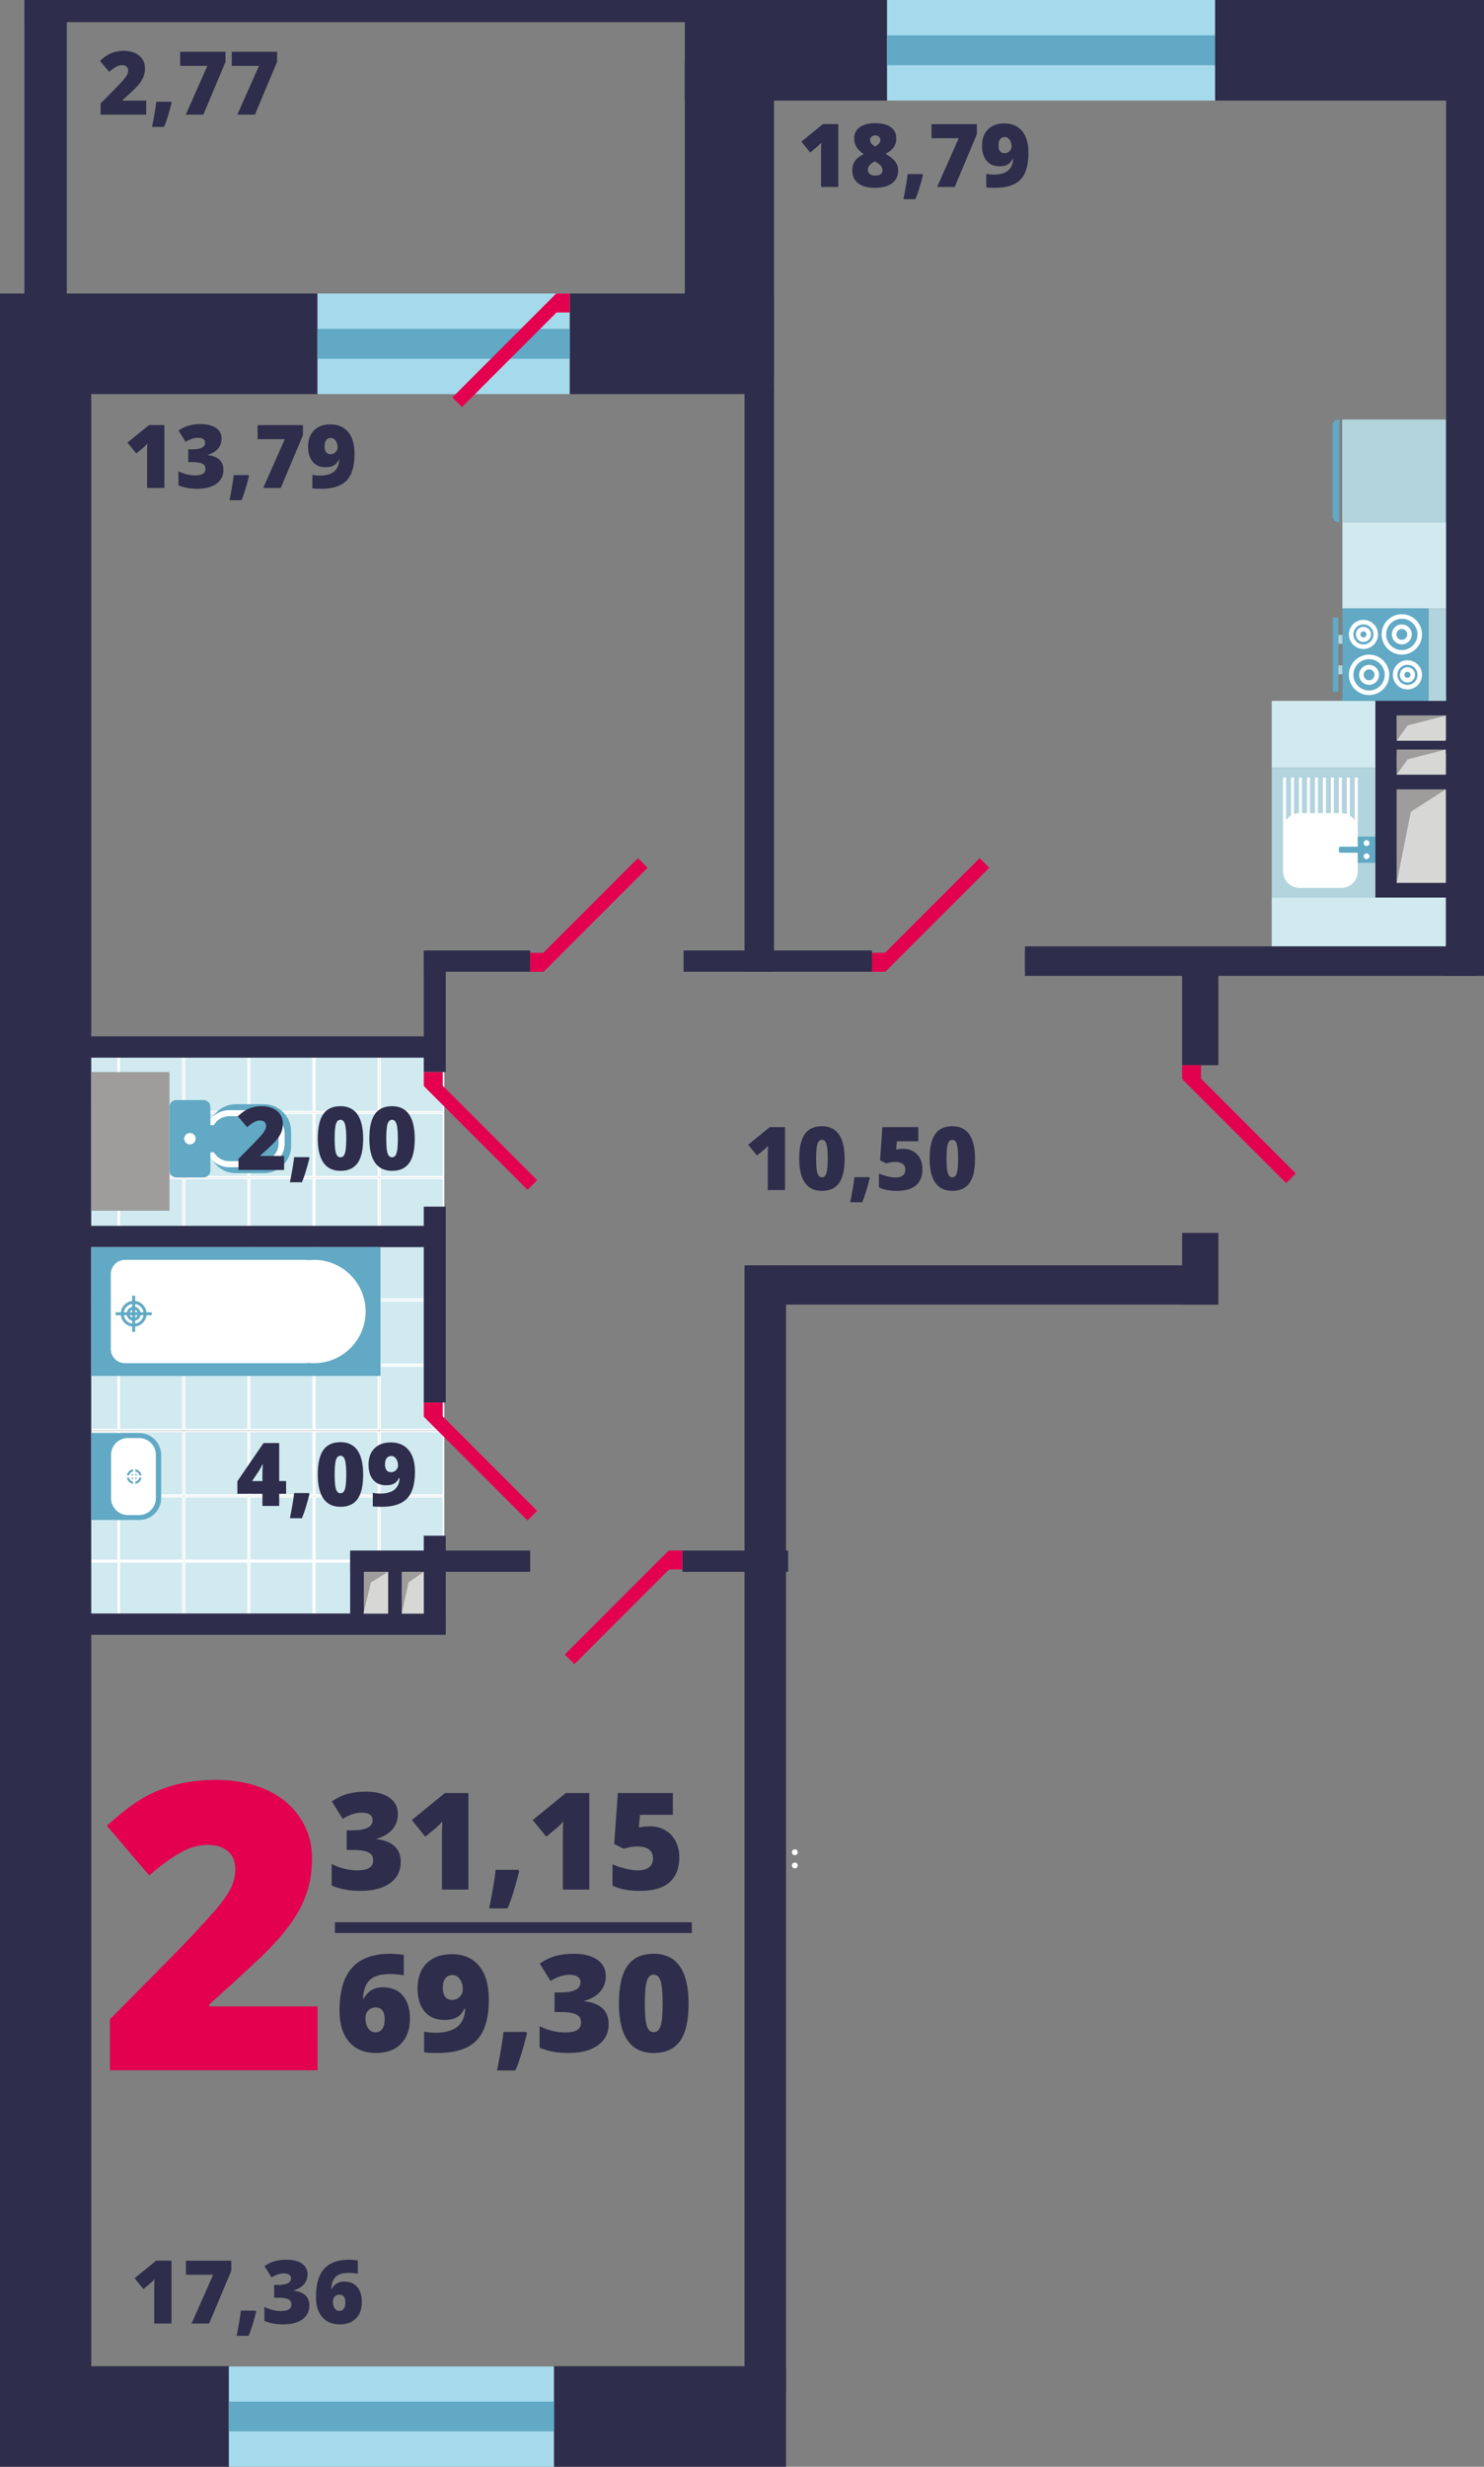 <?xml version="1.0" encoding="utf-8"?>
<!-- Generator: Adobe Illustrator 16.0.0, SVG Export Plug-In . SVG Version: 6.00 Build 0)  -->
<!DOCTYPE svg PUBLIC "-//W3C//DTD SVG 1.1//EN" "http://www.w3.org/Graphics/SVG/1.1/DTD/svg11.dtd">
<svg version="1.1" id="Слой_1" xmlns="http://www.w3.org/2000/svg" xmlns:xlink="http://www.w3.org/1999/xlink" x="0px" y="0px"
	 width="244.877px" height="406.751px" viewBox="0 0 244.877 406.751" enable-background="new 0 0 244.877 406.751"
	 xml:space="preserve">
<rect x="0" y="0" width="244.877" height="406.751" fill="#808080" stroke="none"/>
<path fill="#E3004F" d="M52.387,341.364H18.138v-8.394l11.524-11.652c3.292-3.441,5.445-5.794,6.457-7.053
	c1.011-1.258,1.716-2.34,2.114-3.244c0.397-0.903,0.597-1.85,0.597-2.842c0-1.226-0.398-2.193-1.194-2.903
	c-0.796-0.711-1.915-1.065-3.356-1.065c-1.485,0-2.986,0.424-4.503,1.274c-1.518,0.851-3.234,2.104-5.149,3.761l-7.004-8.199
	c2.432-2.173,4.475-3.728,6.133-4.664c1.657-0.936,3.459-1.651,5.407-2.146s4.137-0.742,6.569-0.742
	c3.056,0,5.783,0.538,8.183,1.613c2.399,1.077,4.261,2.611,5.584,4.602c1.324,1.989,1.985,4.223,1.985,6.696
	c0,1.853-0.231,3.563-0.693,5.133c-0.464,1.571-1.179,3.115-2.147,4.632c-0.968,1.518-2.254,3.115-3.857,4.795
	c-1.603,1.678-5.019,4.862-10.248,9.554v0.323h17.851V341.364z"/>
<path fill="#2E2D4B" d="M65.654,299.11c0,0.987-0.302,1.834-0.904,2.542c-0.603,0.707-1.473,1.221-2.612,1.54v0.065
	c2.656,0.334,3.984,1.589,3.984,3.767c0,1.481-0.586,2.646-1.758,3.494c-1.173,0.849-2.8,1.274-4.883,1.274
	c-0.856,0-1.648-0.063-2.378-0.187c-0.729-0.123-1.519-0.349-2.368-0.675v-3.57c0.697,0.355,1.406,0.619,2.128,0.789
	c0.723,0.171,1.389,0.256,1.998,0.256c0.942,0,1.631-0.132,2.063-0.398c0.432-0.264,0.647-0.678,0.647-1.245
	c0-0.436-0.112-0.771-0.337-1.007c-0.227-0.235-0.588-0.414-1.089-0.533c-0.501-0.12-1.153-0.18-1.959-0.18h-0.979v-3.233h1.001
	c2.185,0,3.276-0.558,3.276-1.677c0-0.42-0.161-0.732-0.484-0.936s-0.756-0.305-1.301-0.305c-1.016,0-2.068,0.341-3.156,1.023
	l-1.785-2.873c0.842-0.58,1.703-0.996,2.584-1.242c0.883-0.246,1.894-0.37,3.032-0.37c1.647,0,2.939,0.327,3.876,0.979
	C65.186,297.063,65.654,297.964,65.654,299.11"/>
<path fill="#2E2D4B" d="M77.29,311.574h-4.365v-8.426c0-1.022,0.022-1.959,0.065-2.809c-0.269,0.327-0.603,0.668-1.001,1.023
	l-1.808,1.491l-2.231-2.743l5.465-4.452h3.875V311.574z"/>
<path fill="#2E2D4B" d="M85.52,308.319l0.152,0.25c-0.704,2.767-1.343,4.801-1.916,6.106h-3.037
	c0.211-1.002,0.423-2.125,0.637-3.368c0.215-1.244,0.361-2.24,0.441-2.988H85.52z"/>
<path fill="#2E2D4B" d="M97.243,311.574h-4.365v-8.426c0-1.022,0.022-1.959,0.065-2.809c-0.269,0.327-0.603,0.668-1.001,1.023
	l-1.808,1.491l-2.231-2.743l5.465-4.452h3.875V311.574z"/>
<path fill="#2E2D4B" d="M107.279,301.145c0.915,0,1.74,0.213,2.477,0.638c0.737,0.424,1.311,1.024,1.721,1.801
	c0.408,0.776,0.614,1.673,0.614,2.689c0,1.777-0.535,3.143-1.605,4.094c-1.07,0.949-2.69,1.424-4.86,1.424
	c-1.857,0-3.374-0.287-4.55-0.859v-3.526c0.631,0.29,1.344,0.529,2.139,0.718c0.794,0.189,1.479,0.283,2.052,0.283
	c0.799,0,1.411-0.168,1.84-0.506s0.643-0.836,0.643-1.497c0-0.61-0.218-1.085-0.654-1.426c-0.435-0.341-1.095-0.512-1.98-0.512
	c-0.675,0-1.404,0.127-2.188,0.381l-1.578-0.783l0.6-8.403h9.078v3.582h-5.421l-0.196,2.1c0.566-0.108,0.969-0.169,1.209-0.18
	C106.855,301.151,107.076,301.145,107.279,301.145"/>
<path fill="#2E2D4B" d="M56.026,331.579c0-2.221,0.317-4.019,0.953-5.394c0.635-1.375,1.57-2.389,2.808-3.043
	c1.237-0.652,2.764-0.979,4.577-0.979c0.646,0,1.401,0.062,2.265,0.185v3.365c-0.726-0.139-1.513-0.207-2.362-0.207
	c-1.437,0-2.507,0.315-3.211,0.946c-0.704,0.632-1.089,1.662-1.153,3.092h0.13c0.653-1.233,1.702-1.851,3.146-1.851
	c1.415,0,2.513,0.455,3.293,1.365c0.779,0.912,1.17,2.18,1.17,3.806c0,1.749-0.494,3.129-1.48,4.142
	c-0.987,1.012-2.366,1.519-4.137,1.519c-1.88,0-3.349-0.609-4.408-1.829C56.557,335.476,56.026,333.771,56.026,331.579
	 M61.927,335.117c0.457,0,0.829-0.172,1.115-0.518c0.287-0.344,0.431-0.894,0.431-1.648c0-1.292-0.501-1.938-1.503-1.938
	c-0.493,0-0.895,0.166-1.202,0.5c-0.309,0.334-0.463,0.74-0.463,1.22c0,0.696,0.148,1.268,0.446,1.714
	C61.049,334.892,61.44,335.117,61.927,335.117"/>
<path fill="#2E2D4B" d="M80.66,329.674c0,3.113-0.671,5.366-2.015,6.761c-1.342,1.393-3.489,2.088-6.443,2.088
	c-0.973,0-1.713-0.035-2.221-0.108v-3.406c0.624,0.115,1.248,0.175,1.873,0.175c1.537,0,2.725-0.318,3.56-0.953
	c0.834-0.636,1.288-1.639,1.36-3.011h-0.132c-0.282,0.522-0.562,0.9-0.837,1.134c-0.276,0.231-0.613,0.41-1.013,0.532
	c-0.4,0.123-0.897,0.185-1.491,0.185c-1.379,0-2.456-0.461-3.233-1.381c-0.776-0.922-1.164-2.192-1.164-3.812
	c0-1.763,0.502-3.146,1.508-4.147c1.005-1,2.382-1.502,4.131-1.502c1.944,0,3.45,0.646,4.517,1.938
	C80.127,325.458,80.66,327.293,80.66,329.674 M74.662,325.668c-0.472,0-0.854,0.17-1.148,0.511c-0.294,0.342-0.44,0.889-0.44,1.645
	c0,0.595,0.127,1.068,0.381,1.42c0.254,0.354,0.643,0.529,1.165,0.529c0.472,0,0.882-0.172,1.229-0.513
	c0.349-0.341,0.522-0.751,0.522-1.23c0-0.646-0.161-1.2-0.484-1.665C75.564,325.9,75.156,325.668,74.662,325.668"/>
<path fill="#2E2D4B" d="M86.811,335.051l0.152,0.25c-0.704,2.767-1.343,4.801-1.916,6.106H82.01
	c0.211-1.002,0.423-2.125,0.637-3.368c0.215-1.244,0.361-2.24,0.441-2.988H86.811z"/>
<path fill="#2E2D4B" d="M99.961,325.842c0,0.987-0.302,1.834-0.904,2.542c-0.603,0.707-1.473,1.221-2.612,1.54v0.065
	c2.656,0.334,3.984,1.589,3.984,3.767c0,1.481-0.586,2.646-1.758,3.494c-1.173,0.849-2.8,1.274-4.883,1.274
	c-0.856,0-1.648-0.063-2.378-0.187c-0.729-0.123-1.519-0.349-2.368-0.675v-3.57c0.697,0.355,1.406,0.619,2.128,0.789
	c0.723,0.171,1.389,0.256,1.998,0.256c0.943,0,1.631-0.132,2.063-0.398c0.432-0.264,0.647-0.678,0.647-1.245
	c0-0.436-0.112-0.771-0.337-1.007c-0.227-0.235-0.588-0.414-1.089-0.533c-0.501-0.12-1.153-0.18-1.959-0.18h-0.979v-3.233h1.001
	c2.185,0,3.276-0.558,3.276-1.677c0-0.42-0.161-0.732-0.484-0.936s-0.756-0.305-1.301-0.305c-1.016,0-2.068,0.341-3.156,1.023
	l-1.785-2.873c0.842-0.58,1.703-0.996,2.585-1.242s1.893-0.37,3.031-0.37c1.647,0,2.939,0.327,3.876,0.979
	C99.492,323.795,99.961,324.697,99.961,325.842"/>
<path fill="#2E2D4B" d="M113.622,330.371c0,2.814-0.473,4.879-1.415,6.188c-0.944,1.311-2.388,1.966-4.333,1.966
	c-1.901,0-3.335-0.683-4.3-2.052s-1.447-3.402-1.447-6.102c0-2.83,0.472-4.904,1.415-6.227c0.943-1.32,2.387-1.981,4.332-1.981
	c1.895,0,3.325,0.687,4.295,2.063C113.138,325.601,113.622,327.649,113.622,330.371 M106.404,330.371c0,1.8,0.112,3.037,0.338,3.712
	c0.224,0.675,0.602,1.013,1.132,1.013c0.537,0,0.916-0.349,1.137-1.045c0.223-0.697,0.332-1.924,0.332-3.68
	c0-1.764-0.111-2.999-0.337-3.707c-0.225-0.707-0.603-1.061-1.132-1.061c-0.53,0-0.908,0.341-1.132,1.022
	C106.517,327.308,106.404,328.556,106.404,330.371"/>
<rect x="55.266" y="316.966" fill="#2E2D4B" width="58.897" height="1.775"/>
<path fill="#2E2D4B" d="M138.324,30.827h-2.845v-5.49c0-0.667,0.014-1.278,0.042-1.83c-0.175,0.213-0.393,0.434-0.652,0.666
	l-1.178,0.972l-1.454-1.788l3.562-2.901h2.525V30.827z"/>
<path fill="#2E2D4B" d="M144.438,20.308c1.092,0,1.942,0.219,2.55,0.659c0.608,0.44,0.912,1.064,0.912,1.873
	c0,0.549-0.143,1.029-0.429,1.443s-0.739,0.775-1.359,1.082c0.767,0.435,1.307,0.869,1.621,1.302c0.314,0.433,0.472,0.899,0.472,1.4
	c0,0.923-0.333,1.637-1,2.143c-0.667,0.506-1.599,0.759-2.795,0.759c-1.22,0-2.154-0.247-2.802-0.742
	c-0.647-0.494-0.972-1.204-0.972-2.131c0-0.601,0.144-1.113,0.433-1.536c0.288-0.423,0.773-0.807,1.454-1.153
	c-0.549-0.368-0.95-0.765-1.203-1.187c-0.252-0.424-0.379-0.888-0.379-1.395c0-0.794,0.31-1.412,0.93-1.854
	C142.489,20.528,143.347,20.308,144.438,20.308 M143.204,27.982c0,0.294,0.104,0.529,0.313,0.706
	c0.208,0.178,0.497,0.266,0.865,0.266c0.833,0,1.249-0.305,1.249-0.915c0-0.231-0.092-0.46-0.273-0.685
	c-0.182-0.224-0.507-0.475-0.976-0.754c-0.421,0.221-0.723,0.445-0.904,0.669C143.296,27.494,143.204,27.732,143.204,27.982
	 M144.425,22.329c-0.241,0-0.444,0.069-0.61,0.209c-0.165,0.14-0.248,0.32-0.248,0.543c0,0.406,0.276,0.766,0.83,1.078
	c0.336-0.194,0.564-0.371,0.688-0.532c0.123-0.16,0.185-0.343,0.185-0.546c0-0.228-0.083-0.409-0.248-0.546
	C144.854,22.397,144.655,22.329,144.425,22.329"/>
<path fill="#2E2D4B" d="M152.199,28.706l0.1,0.163c-0.459,1.802-0.875,3.129-1.247,3.98h-1.98c0.137-0.653,0.275-1.384,0.415-2.196
	c0.14-0.81,0.235-1.46,0.287-1.947H152.199z"/>
<polygon fill="#2E2D4B" points="154.64,30.827 158.201,22.79 153.711,22.79 153.711,20.471 161.194,20.471 161.194,22.123 
	157.541,30.827 "/>
<path fill="#2E2D4B" d="M169.707,25.202c0,2.029-0.438,3.497-1.313,4.406c-0.875,0.907-2.274,1.361-4.199,1.361
	c-0.634,0-1.116-0.023-1.447-0.07v-2.221c0.407,0.076,0.813,0.113,1.22,0.113c1.003,0,1.776-0.207,2.32-0.62
	c0.544-0.414,0.839-1.068,0.887-1.962h-0.085c-0.185,0.341-0.367,0.587-0.547,0.738c-0.18,0.152-0.399,0.267-0.659,0.348
	c-0.261,0.08-0.584,0.12-0.972,0.12c-0.899,0-1.602-0.3-2.107-0.9c-0.506-0.601-0.759-1.429-0.759-2.484
	c0-1.149,0.327-2.049,0.982-2.702c0.655-0.653,1.553-0.979,2.692-0.979c1.267,0,2.248,0.421,2.943,1.263
	C169.36,22.454,169.707,23.65,169.707,25.202 M165.799,22.591c-0.308,0-0.558,0.11-0.749,0.333
	c-0.191,0.223-0.287,0.579-0.287,1.071c0,0.388,0.083,0.697,0.248,0.926c0.166,0.23,0.419,0.344,0.76,0.344
	c0.307,0,0.574-0.111,0.801-0.333c0.228-0.223,0.341-0.489,0.341-0.802c0-0.421-0.105-0.783-0.315-1.085
	C166.386,22.742,166.12,22.591,165.799,22.591"/>
<path fill="#2E2D4B" d="M27.12,80.455h-2.845v-5.49c0-0.667,0.014-1.278,0.042-1.83c-0.175,0.213-0.392,0.434-0.652,0.666
	l-1.178,0.972l-1.454-1.788l3.562-2.901h2.525V80.455z"/>
<path fill="#2E2D4B" d="M36.562,72.333c0,0.643-0.196,1.195-0.589,1.656c-0.392,0.461-0.96,0.796-1.702,1.004v0.042
	c1.73,0.218,2.596,1.036,2.596,2.455c0,0.965-0.382,1.724-1.146,2.277c-0.763,0.553-1.824,0.83-3.181,0.83
	c-0.559,0-1.075-0.04-1.551-0.12c-0.475-0.081-0.989-0.228-1.543-0.441v-2.326c0.454,0.231,0.917,0.403,1.388,0.515
	c0.47,0.11,0.904,0.166,1.301,0.166c0.615,0,1.063-0.086,1.345-0.259c0.281-0.173,0.422-0.444,0.422-0.813
	c0-0.283-0.073-0.502-0.22-0.656c-0.146-0.153-0.383-0.269-0.709-0.347c-0.327-0.078-0.752-0.117-1.277-0.117h-0.639v-2.107h0.653
	c1.423,0,2.135-0.364,2.135-1.092c0-0.274-0.105-0.478-0.315-0.61c-0.211-0.133-0.493-0.199-0.848-0.199
	c-0.662,0-1.348,0.222-2.057,0.666l-1.165-1.872c0.549-0.379,1.111-0.648,1.685-0.808c0.575-0.161,1.233-0.241,1.977-0.241
	c1.072,0,1.914,0.212,2.524,0.637C36.257,70.999,36.562,71.585,36.562,72.333"/>
<path fill="#2E2D4B" d="M40.995,78.333l0.1,0.163c-0.459,1.802-0.875,3.129-1.248,3.98h-1.979c0.137-0.653,0.275-1.384,0.415-2.196
	c0.14-0.81,0.235-1.46,0.287-1.947H40.995z"/>
<polygon fill="#2E2D4B" points="43.436,80.455 46.997,72.417 42.507,72.417 42.507,70.099 49.99,70.099 49.99,71.75 46.337,80.455 
	"/>
<path fill="#2E2D4B" d="M58.503,74.83c0,2.029-0.438,3.497-1.313,4.406c-0.875,0.907-2.274,1.361-4.199,1.361
	c-0.634,0-1.116-0.023-1.447-0.07v-2.221c0.407,0.076,0.813,0.113,1.22,0.113c1.003,0,1.776-0.207,2.32-0.62
	c0.544-0.414,0.839-1.068,0.887-1.962h-0.085c-0.185,0.341-0.367,0.587-0.547,0.738c-0.18,0.152-0.399,0.267-0.659,0.348
	c-0.261,0.08-0.584,0.12-0.972,0.12c-0.899,0-1.602-0.3-2.107-0.9c-0.506-0.601-0.759-1.429-0.759-2.484
	c0-1.149,0.327-2.049,0.981-2.702c0.656-0.653,1.554-0.979,2.693-0.979c1.267,0,2.248,0.421,2.943,1.263
	C58.155,72.082,58.503,73.278,58.503,74.83 M54.595,72.219c-0.308,0-0.558,0.11-0.749,0.333c-0.19,0.223-0.287,0.579-0.287,1.071
	c0,0.388,0.083,0.697,0.248,0.926c0.166,0.23,0.419,0.344,0.76,0.344c0.307,0,0.574-0.111,0.801-0.333
	c0.228-0.223,0.341-0.489,0.341-0.802c0-0.421-0.105-0.783-0.315-1.085C55.182,72.37,54.916,72.219,54.595,72.219"/>
<path fill="#2E2D4B" d="M28.297,383.131h-2.845v-5.49c0-0.667,0.014-1.278,0.042-1.829c-0.175,0.213-0.392,0.434-0.652,0.666
	l-1.178,0.972l-1.454-1.788l3.562-2.901h2.525V383.131z"/>
<polygon fill="#2E2D4B" points="31.61,383.131 35.172,375.094 30.682,375.094 30.682,372.775 38.165,372.775 38.165,374.427 
	34.512,383.131 "/>
<path fill="#2E2D4B" d="M42.173,381.01l0.1,0.163c-0.459,1.802-0.875,3.129-1.248,3.98h-1.979c0.137-0.653,0.274-1.385,0.415-2.196
	c0.14-0.81,0.234-1.46,0.287-1.947H42.173z"/>
<path fill="#2E2D4B" d="M50.742,375.009c0,0.643-0.196,1.195-0.589,1.656s-0.96,0.796-1.702,1.004v0.042
	c1.729,0.218,2.596,1.036,2.596,2.455c0,0.965-0.382,1.724-1.146,2.276c-0.764,0.554-1.824,0.83-3.181,0.83
	c-0.559,0-1.075-0.039-1.551-0.119c-0.475-0.082-0.989-0.229-1.543-0.441v-2.326c0.454,0.23,0.917,0.403,1.388,0.516
	c0.47,0.109,0.904,0.166,1.301,0.166c0.615,0,1.063-0.086,1.345-0.26c0.281-0.173,0.422-0.443,0.422-0.813
	c0-0.283-0.073-0.502-0.22-0.656c-0.146-0.153-0.383-0.27-0.709-0.348c-0.327-0.077-0.752-0.116-1.277-0.116h-0.639v-2.107h0.652
	c1.424,0,2.136-0.364,2.136-1.092c0-0.274-0.105-0.478-0.315-0.61c-0.211-0.133-0.493-0.199-0.848-0.199
	c-0.662,0-1.348,0.223-2.057,0.666l-1.164-1.871c0.549-0.379,1.11-0.648,1.685-0.809c0.575-0.16,1.233-0.24,1.976-0.24
	c1.073,0,1.915,0.211,2.525,0.637S50.742,374.262,50.742,375.009"/>
<path fill="#2E2D4B" d="M52.14,378.748c0-1.447,0.207-2.619,0.621-3.514c0.414-0.897,1.023-1.559,1.83-1.984
	s1.801-0.637,2.983-0.637c0.421,0,0.912,0.039,1.474,0.119v2.192c-0.472-0.09-0.984-0.135-1.538-0.135
	c-0.937,0-1.634,0.204-2.093,0.618c-0.458,0.41-0.709,1.082-0.752,2.014h0.086c0.425-0.805,1.108-1.206,2.05-1.206
	c0.922,0,1.638,0.297,2.146,0.89c0.509,0.594,0.763,1.42,0.763,2.479c0,1.14-0.321,2.039-0.965,2.698
	c-0.643,0.662-1.542,0.99-2.696,0.99c-1.224,0-2.182-0.396-2.872-1.191S52.14,380.175,52.14,378.748 M55.984,381.053
	c0.299,0,0.541-0.112,0.728-0.337s0.28-0.583,0.28-1.075c0-0.842-0.326-1.263-0.979-1.263c-0.322,0-0.583,0.109-0.784,0.326
	c-0.201,0.218-0.302,0.482-0.302,0.795c0,0.453,0.097,0.826,0.291,1.117S55.668,381.053,55.984,381.053"/>
<path fill="#2E2D4B" d="M24.128,18.906h-7.526v-1.845l2.532-2.56c0.723-0.757,1.196-1.274,1.419-1.55
	c0.222-0.276,0.377-0.515,0.465-0.713c0.087-0.198,0.131-0.406,0.131-0.624c0-0.27-0.087-0.482-0.263-0.639
	c-0.175-0.156-0.421-0.234-0.737-0.234c-0.327,0-0.657,0.094-0.99,0.28c-0.334,0.188-0.711,0.463-1.132,0.826l-1.539-1.801
	c0.535-0.478,0.984-0.82,1.348-1.025c0.364-0.206,0.76-0.363,1.188-0.471c0.428-0.11,0.91-0.164,1.444-0.164
	c0.671,0,1.27,0.119,1.798,0.355c0.527,0.236,0.936,0.573,1.227,1.011c0.291,0.437,0.437,0.927,0.437,1.471
	c0,0.408-0.051,0.784-0.153,1.128c-0.102,0.346-0.259,0.685-0.472,1.019c-0.212,0.333-0.495,0.684-0.848,1.053
	c-0.351,0.369-1.102,1.069-2.252,2.099v0.071h3.923V18.906z"/>
<path fill="#2E2D4B" d="M28.214,16.785l0.1,0.163c-0.459,1.802-0.875,3.129-1.248,3.98h-1.98c0.137-0.653,0.275-1.384,0.415-2.196
	c0.14-0.81,0.235-1.46,0.287-1.947H28.214z"/>
<polygon fill="#2E2D4B" points="30.654,18.906 34.216,10.869 29.726,10.869 29.726,8.55 37.209,8.55 37.209,10.202 33.556,18.906 
	"/>
<polygon fill="#2E2D4B" points="39.167,18.906 42.729,10.869 38.238,10.869 38.238,8.55 45.722,8.55 45.722,10.202 42.067,18.906 
	"/>
<path fill="#2E2D4B" d="M129.542,196.225h-2.845v-5.49c0-0.667,0.014-1.278,0.042-1.83c-0.176,0.213-0.393,0.434-0.652,0.666
	l-1.178,0.972l-1.454-1.788l3.562-2.901h2.525V196.225z"/>
<path fill="#2E2D4B" d="M139.374,191.054c0,1.835-0.308,3.179-0.923,4.032c-0.614,0.854-1.556,1.28-2.823,1.28
	c-1.238,0-2.173-0.445-2.802-1.336c-0.63-0.892-0.943-2.217-0.943-3.976c0-1.845,0.308-3.197,0.922-4.058
	c0.615-0.861,1.555-1.291,2.823-1.291c1.234,0,2.167,0.449,2.799,1.344C139.058,187.946,139.374,189.281,139.374,191.054
	 M134.671,191.054c0,1.173,0.073,1.979,0.22,2.419c0.146,0.439,0.393,0.659,0.737,0.659c0.351,0,0.598-0.226,0.741-0.681
	c0.145-0.454,0.217-1.252,0.217-2.397c0-1.149-0.073-1.955-0.22-2.416s-0.393-0.691-0.738-0.691c-0.345,0-0.591,0.222-0.737,0.667
	C134.744,189.058,134.671,189.871,134.671,191.054"/>
<path fill="#2E2D4B" d="M143.417,194.104l0.1,0.163c-0.459,1.802-0.875,3.129-1.248,3.98h-1.979
	c0.137-0.653,0.274-1.384,0.415-2.196c0.14-0.81,0.234-1.46,0.287-1.947H143.417z"/>
<path fill="#2E2D4B" d="M149.085,189.429c0.596,0,1.134,0.139,1.614,0.415c0.479,0.276,0.854,0.668,1.12,1.174
	c0.268,0.507,0.401,1.091,0.401,1.752c0,1.159-0.349,2.048-1.047,2.668c-0.697,0.619-1.753,0.928-3.167,0.928
	c-1.211,0-2.199-0.186-2.965-0.56v-2.298c0.411,0.19,0.876,0.345,1.394,0.468s0.964,0.184,1.337,0.184
	c0.521,0,0.92-0.109,1.199-0.33c0.279-0.219,0.419-0.545,0.419-0.974c0-0.397-0.143-0.707-0.426-0.93
	c-0.284-0.222-0.715-0.333-1.291-0.333c-0.44,0-0.915,0.082-1.426,0.248l-1.029-0.511l0.391-5.476h5.915v2.334h-3.531l-0.128,1.369
	c0.369-0.071,0.631-0.11,0.787-0.117C148.809,189.433,148.953,189.429,149.085,189.429"/>
<path fill="#2E2D4B" d="M160.89,191.054c0,1.835-0.307,3.179-0.923,4.032c-0.614,0.854-1.556,1.28-2.823,1.28
	c-1.238,0-2.173-0.445-2.802-1.336c-0.629-0.892-0.943-2.217-0.943-3.976c0-1.845,0.308-3.197,0.922-4.058
	c0.615-0.861,1.556-1.291,2.823-1.291c1.234,0,2.167,0.449,2.799,1.344C160.573,187.946,160.89,189.281,160.89,191.054
	 M156.187,191.054c0,1.173,0.073,1.979,0.22,2.419c0.146,0.439,0.393,0.659,0.737,0.659c0.351,0,0.598-0.226,0.741-0.681
	c0.145-0.454,0.217-1.252,0.217-2.397c0-1.149-0.073-1.955-0.22-2.416s-0.393-0.691-0.738-0.691c-0.345,0-0.591,0.222-0.737,0.667
	C156.26,189.058,156.187,189.871,156.187,191.054"/>
<rect x="51.938" y="203.732" fill="#D0EAF0" width="10.498" height="10.499"/>
<path fill="#FFFFFF" d="M62.311,214.105H52.065v-10.247h10.245V214.105z M62.563,203.606H51.812v10.751h10.752V203.606z"/>
<rect x="51.938" y="214.483" fill="#D0EAF0" width="10.498" height="10.499"/>
<path fill="#FFFFFF" d="M62.311,224.856H52.065v-10.247h10.245V224.856z M62.563,214.357H51.812v10.751h10.752V214.357z"/>
<rect x="51.938" y="225.234" fill="#D0EAF0" width="10.498" height="10.5"/>
<path fill="#FFFFFF" d="M62.311,235.607H52.065V225.36h10.245V235.607z M62.563,225.108H51.812v10.751h10.752V225.108z"/>
<rect x="51.938" y="236.038" fill="#D0EAF0" width="10.498" height="10.5"/>
<path fill="#FFFFFF" d="M62.311,246.411H52.065v-10.247h10.245V246.411z M62.563,235.912H51.812v10.751h10.752V235.912z"/>
<rect x="51.938" y="246.789" fill="#D0EAF0" width="10.498" height="10.499"/>
<path fill="#FFFFFF" d="M62.311,257.162H52.065v-10.247h10.245V257.162z M62.563,246.663H51.812v10.751h10.752V246.663z"/>
<rect x="51.938" y="257.54" fill="#D0EAF0" width="10.5" height="10.499"/>
<path fill="#FFFFFF" d="M52.063,257.666h10.245v10.247H52.063V257.666z M51.812,268.039h10.75v-10.625h-10.75V268.039z"/>
<rect x="62.69" y="203.732" fill="#D0EAF0" width="10.498" height="10.499"/>
<path fill="#FFFFFF" d="M62.815,203.858h10.245v10.247H62.815V203.858z M62.563,214.358h10.752v-10.751H62.563V214.358z"/>
<rect x="62.69" y="214.483" fill="#D0EAF0" width="10.498" height="10.499"/>
<path fill="#FFFFFF" d="M62.815,214.609h10.245v10.247H62.815V214.609z M62.563,225.108h10.752v-10.75H62.563V225.108z"/>
<rect x="62.69" y="225.234" fill="#D0EAF0" width="10.498" height="10.499"/>
<path fill="#FFFFFF" d="M62.815,225.36h10.245v10.247H62.815V225.36z M62.563,235.859h10.752v-10.751H62.563V235.859z"/>
<rect x="62.69" y="236.038" fill="#D0EAF0" width="10.498" height="10.499"/>
<path fill="#FFFFFF" d="M62.815,236.164h10.245v10.247H62.815V236.164z M62.563,246.663h10.752v-10.751H62.563V246.663z"/>
<rect x="62.69" y="246.789" fill="#D0EAF0" width="10.498" height="10.499"/>
<path fill="#FFFFFF" d="M62.815,246.915h10.245v10.247H62.815V246.915z M62.563,257.414h10.752v-10.751H62.563V257.414z"/>
<rect x="62.69" y="257.54" fill="#D0EAF0" width="10.498" height="10.499"/>
<path fill="#FFFFFF" d="M62.815,257.666h10.245v10.247H62.815V257.666z M62.563,268.039h10.752v-10.625H62.563V268.039z"/>
<rect x="41.187" y="203.732" fill="#D0EAF0" width="10.499" height="10.499"/>
<path fill="#FFFFFF" d="M51.56,214.105H41.313v-10.247H51.56V214.105z M51.812,203.606H41.061v10.751h10.751V203.606z"/>
<rect x="41.187" y="214.483" fill="#D0EAF0" width="10.499" height="10.499"/>
<path fill="#FFFFFF" d="M51.56,224.856H41.313v-10.247H51.56V224.856z M51.812,214.357H41.061v10.751h10.751V214.357z"/>
<rect x="41.187" y="225.234" fill="#D0EAF0" width="10.499" height="10.5"/>
<path fill="#FFFFFF" d="M51.56,235.607H41.313V225.36H51.56V235.607z M51.812,225.108H41.061v10.751h10.751V225.108z"/>
<rect x="41.187" y="236.038" fill="#D0EAF0" width="10.499" height="10.5"/>
<path fill="#FFFFFF" d="M51.56,246.411H41.313v-10.247H51.56V246.411z M51.812,235.912H41.061v10.751h10.751V235.912z"/>
<rect x="41.187" y="246.789" fill="#D0EAF0" width="10.499" height="10.499"/>
<path fill="#FFFFFF" d="M51.56,257.162H41.313v-10.247H51.56V257.162z M51.812,246.663H41.061v10.751h10.751V246.663z"/>
<rect x="41.187" y="257.54" fill="#D0EAF0" width="10.499" height="10.499"/>
<path fill="#FFFFFF" d="M41.313,257.666H51.56v10.247H41.313V257.666z M41.061,268.039h10.751v-10.625H41.061V268.039z"/>
<rect x="30.447" y="203.732" fill="#D0EAF0" width="10.499" height="10.499"/>
<path fill="#FFFFFF" d="M40.819,214.105H30.572v-10.247h10.247V214.105z M41.071,203.606H30.32v10.751h10.751V203.606z"/>
<rect x="30.447" y="214.483" fill="#D0EAF0" width="10.499" height="10.499"/>
<path fill="#FFFFFF" d="M40.819,224.856H30.572v-10.247h10.247V224.856z M41.071,214.357H30.32v10.751h10.751V214.357z"/>
<rect x="30.447" y="225.234" fill="#D0EAF0" width="10.499" height="10.5"/>
<path fill="#FFFFFF" d="M40.819,235.607H30.572V225.36h10.247V235.607z M41.071,225.108H30.32v10.751h10.751V225.108z"/>
<rect x="30.447" y="236.038" fill="#D0EAF0" width="10.499" height="10.5"/>
<path fill="#FFFFFF" d="M40.819,246.411H30.572v-10.247h10.247V246.411z M41.071,235.912H30.32v10.751h10.751V235.912z"/>
<rect x="30.447" y="246.789" fill="#D0EAF0" width="10.499" height="10.499"/>
<path fill="#FFFFFF" d="M40.819,257.162H30.572v-10.247h10.247V257.162z M41.071,246.663H30.32v10.751h10.751V246.663z"/>
<rect x="30.446" y="257.54" fill="#D0EAF0" width="10.499" height="10.499"/>
<path fill="#FFFFFF" d="M30.572,257.666h10.247v10.247H30.572V257.666z M30.32,268.039h10.751v-10.625H30.32V268.039z"/>
<rect x="19.695" y="203.732" fill="#D0EAF0" width="10.5" height="10.499"/>
<path fill="#FFFFFF" d="M30.068,214.105H19.82v-10.247h10.249V214.105z M30.32,203.606H19.569v10.751H30.32V203.606z"/>
<rect x="19.695" y="214.483" fill="#D0EAF0" width="10.5" height="10.499"/>
<path fill="#FFFFFF" d="M30.068,224.856H19.82v-10.247h10.249V224.856z M30.32,214.357H19.569v10.751H30.32V214.357z"/>
<rect x="19.695" y="225.234" fill="#D0EAF0" width="10.5" height="10.5"/>
<path fill="#FFFFFF" d="M30.068,235.607H19.82V225.36h10.249V235.607z M30.32,225.108H19.569v10.751H30.32V225.108z"/>
<rect x="19.695" y="236.038" fill="#D0EAF0" width="10.5" height="10.5"/>
<path fill="#FFFFFF" d="M30.068,246.411H19.82v-10.247h10.249V246.411z M30.32,235.912H19.569v10.751H30.32V235.912z"/>
<rect x="19.695" y="246.789" fill="#D0EAF0" width="10.5" height="10.499"/>
<path fill="#FFFFFF" d="M30.068,257.162H19.82v-10.247h10.249V257.162z M30.32,246.663H19.569v10.751H30.32V246.663z"/>
<rect x="19.695" y="257.54" fill="#D0EAF0" width="10.5" height="10.499"/>
<path fill="#FFFFFF" d="M19.821,257.666h10.249v10.247H19.821V257.666z M19.569,268.039H30.32v-10.625H19.569V268.039z"/>
<rect x="10.552" y="203.732" fill="#D0EAF0" width="8.955" height="10.499"/>
<polygon fill="#FFFFFF" points="10.552,203.606 10.552,203.858 19.381,203.858 19.381,214.105 10.552,214.105 10.552,214.357 
	19.633,214.357 19.633,203.606 "/>
<rect x="10.552" y="214.483" fill="#D0EAF0" width="8.955" height="10.499"/>
<polygon fill="#FFFFFF" points="10.552,214.357 10.552,214.608 19.381,214.608 19.381,224.856 10.552,224.856 10.552,225.107 
	19.633,225.107 19.633,214.357 "/>
<rect x="10.552" y="225.234" fill="#D0EAF0" width="8.955" height="10.499"/>
<polygon fill="#FFFFFF" points="10.552,225.108 10.552,225.36 19.381,225.36 19.381,235.607 10.552,235.607 10.552,235.859 
	19.633,235.859 19.633,225.108 "/>
<rect x="10.552" y="236.038" fill="#D0EAF0" width="8.955" height="10.499"/>
<polygon fill="#FFFFFF" points="10.552,235.912 10.552,236.164 19.381,236.164 19.381,246.411 10.552,246.411 10.552,246.663 
	19.633,246.663 19.633,235.912 "/>
<rect x="10.552" y="246.789" fill="#D0EAF0" width="8.955" height="10.499"/>
<polygon fill="#FFFFFF" points="10.552,246.663 10.552,246.915 19.381,246.915 19.381,257.162 10.552,257.162 10.552,257.414 
	19.633,257.414 19.633,246.663 "/>
<rect x="10.552" y="257.54" fill="#D0EAF0" width="8.955" height="10.499"/>
<polygon fill="#FFFFFF" points="10.552,257.414 10.552,257.666 19.381,257.666 19.381,267.913 10.552,267.913 10.552,268.039 
	19.633,268.039 19.633,257.414 "/>
<g>
	<defs>
		<rect id="SVGID_1_" x="10.552" y="172.646" width="62.762" height="95.393"/>
	</defs>
	<clipPath id="SVGID_2_">
		<use xlink:href="#SVGID_1_"  overflow="visible"/>
	</clipPath>
	<rect x="51.938" y="161.994" clip-path="url(#SVGID_2_)" fill="#D0EAF0" width="10.498" height="10.5"/>
	<path clip-path="url(#SVGID_2_)" fill="#FFFFFF" d="M62.311,172.368H52.065v-10.247h10.245V172.368z M62.563,161.869H51.812v10.751
		h10.752V161.869z"/>
</g>
<rect x="51.938" y="172.799" fill="#D0EAF0" width="10.5" height="10.499"/>
<path fill="#FFFFFF" d="M52.063,172.924h10.245v10.247H52.063V172.924z M51.812,183.424h10.75v-10.751h-10.75V183.424z"/>
<rect x="51.938" y="183.55" fill="#D0EAF0" width="10.498" height="10.499"/>
<path fill="#FFFFFF" d="M62.311,193.923H52.065v-10.247h10.245V193.923z M62.563,183.424H51.812v10.751h10.752V183.424z"/>
<rect x="51.938" y="194.301" fill="#D0EAF0" width="10.498" height="10.499"/>
<path fill="#FFFFFF" d="M62.311,204.674H52.065v-10.247h10.245V204.674z M62.563,194.175H51.812v10.751h10.752V194.175z"/>
<g>
	<defs>
		<rect id="SVGID_3_" x="10.552" y="172.646" width="62.762" height="95.393"/>
	</defs>
	<clipPath id="SVGID_4_">
		<use xlink:href="#SVGID_3_"  overflow="visible"/>
	</clipPath>
	<rect x="62.688" y="161.994" clip-path="url(#SVGID_4_)" fill="#D0EAF0" width="10.5" height="10.5"/>
	<path clip-path="url(#SVGID_4_)" fill="#FFFFFF" d="M73.062,172.368H62.816v-10.247h10.245V172.368z M73.313,161.869h-10.75v10.751
		h10.75V161.869z"/>
</g>
<rect x="62.69" y="172.799" fill="#D0EAF0" width="10.498" height="10.499"/>
<path fill="#FFFFFF" d="M62.815,172.924h10.245v10.247H62.815V172.924z M62.563,183.424h10.752v-10.751H62.563V183.424z"/>
<rect x="62.69" y="183.55" fill="#D0EAF0" width="10.498" height="10.499"/>
<path fill="#FFFFFF" d="M62.815,183.676h10.245v10.247H62.815V183.676z M62.563,194.175h10.752v-10.751H62.563V194.175z"/>
<rect x="62.69" y="194.301" fill="#D0EAF0" width="10.498" height="10.499"/>
<path fill="#FFFFFF" d="M62.815,194.427h10.245v10.247H62.815V194.427z M62.563,204.926h10.752v-10.75H62.563V204.926z"/>
<g>
	<defs>
		<rect id="SVGID_5_" x="10.552" y="172.646" width="62.762" height="95.393"/>
	</defs>
	<clipPath id="SVGID_6_">
		<use xlink:href="#SVGID_5_"  overflow="visible"/>
	</clipPath>
	<rect x="41.187" y="161.994" clip-path="url(#SVGID_6_)" fill="#D0EAF0" width="10.499" height="10.5"/>
	<path clip-path="url(#SVGID_6_)" fill="#FFFFFF" d="M51.56,172.368H41.313v-10.247H51.56V172.368z M51.812,161.869H41.061v10.751
		h10.751V161.869z"/>
</g>
<rect x="41.187" y="172.799" fill="#D0EAF0" width="10.499" height="10.499"/>
<path fill="#FFFFFF" d="M41.313,172.924H51.56v10.247H41.313V172.924z M41.061,183.424h10.751v-10.751H41.061V183.424z"/>
<rect x="41.187" y="183.55" fill="#D0EAF0" width="10.499" height="10.499"/>
<path fill="#FFFFFF" d="M51.56,193.923H41.313v-10.247H51.56V193.923z M51.812,183.424H41.061v10.751h10.751V183.424z"/>
<rect x="41.187" y="194.301" fill="#D0EAF0" width="10.499" height="10.499"/>
<path fill="#FFFFFF" d="M51.56,204.674H41.313v-10.247H51.56V204.674z M51.812,194.175H41.061v10.751h10.751V194.175z"/>
<g>
	<defs>
		<rect id="SVGID_7_" x="10.552" y="172.646" width="62.762" height="95.393"/>
	</defs>
	<clipPath id="SVGID_8_">
		<use xlink:href="#SVGID_7_"  overflow="visible"/>
	</clipPath>
	<rect x="30.447" y="161.994" clip-path="url(#SVGID_8_)" fill="#D0EAF0" width="10.499" height="10.5"/>
	<path clip-path="url(#SVGID_8_)" fill="#FFFFFF" d="M40.819,172.368H30.572v-10.247h10.247V172.368z M41.071,161.869H30.32v10.751
		h10.751V161.869z"/>
</g>
<rect x="30.446" y="172.799" fill="#D0EAF0" width="10.499" height="10.499"/>
<path fill="#FFFFFF" d="M30.572,172.924h10.247v10.247H30.572V172.924z M30.32,183.424h10.751v-10.751H30.32V183.424z"/>
<rect x="30.447" y="183.55" fill="#D0EAF0" width="10.499" height="10.499"/>
<path fill="#FFFFFF" d="M40.819,193.923H30.572v-10.247h10.247V193.923z M41.071,183.424H30.32v10.751h10.751V183.424z"/>
<rect x="30.447" y="194.301" fill="#D0EAF0" width="10.499" height="10.499"/>
<path fill="#FFFFFF" d="M40.819,204.674H30.572v-10.247h10.247V204.674z M41.071,194.175H30.32v10.751h10.751V194.175z"/>
<g>
	<defs>
		<rect id="SVGID_9_" x="10.552" y="172.646" width="62.762" height="95.393"/>
	</defs>
	<clipPath id="SVGID_10_">
		<use xlink:href="#SVGID_9_"  overflow="visible"/>
	</clipPath>
	<rect x="19.695" y="161.994" clip-path="url(#SVGID_10_)" fill="#D0EAF0" width="10.5" height="10.5"/>
	<path clip-path="url(#SVGID_10_)" fill="#FFFFFF" d="M30.068,172.368H19.82v-10.247h10.249V172.368z M30.32,161.869H19.569v10.751
		H30.32V161.869z"/>
</g>
<rect x="19.695" y="172.799" fill="#D0EAF0" width="10.5" height="10.499"/>
<path fill="#FFFFFF" d="M19.821,172.924h10.249v10.247H19.821V172.924z M19.569,183.424H30.32v-10.751H19.569V183.424z"/>
<rect x="19.695" y="183.55" fill="#D0EAF0" width="10.5" height="10.499"/>
<path fill="#FFFFFF" d="M30.068,193.923H19.82v-10.247h10.249V193.923z M30.32,183.424H19.569v10.751H30.32V183.424z"/>
<rect x="19.695" y="194.301" fill="#D0EAF0" width="10.5" height="10.499"/>
<path fill="#FFFFFF" d="M30.068,204.674H19.82v-10.247h10.249V204.674z M30.32,194.175H19.569v10.751H30.32V194.175z"/>
<g>
	<defs>
		<rect id="SVGID_11_" x="10.552" y="172.646" width="62.762" height="95.393"/>
	</defs>
	<clipPath id="SVGID_12_">
		<use xlink:href="#SVGID_11_"  overflow="visible"/>
	</clipPath>
	<rect x="9.521" y="161.994" clip-path="url(#SVGID_12_)" fill="#D0EAF0" width="9.986" height="10.5"/>
	<path clip-path="url(#SVGID_12_)" fill="#FFFFFF" d="M19.381,172.368H9.647v-10.247h9.734V172.368z M19.633,161.869H9.396v10.751
		h10.237V161.869z"/>
</g>
<rect x="10.552" y="172.799" fill="#D0EAF0" width="8.955" height="10.499"/>
<polygon fill="#FFFFFF" points="10.552,172.672 10.552,172.924 19.381,172.924 19.381,183.171 10.552,183.171 10.552,183.423 
	19.633,183.423 19.633,172.672 "/>
<rect x="10.552" y="183.55" fill="#D0EAF0" width="8.955" height="10.499"/>
<polygon fill="#FFFFFF" points="10.552,183.424 10.552,183.676 19.381,183.676 19.381,193.923 10.552,193.923 10.552,194.175 
	19.633,194.175 19.633,183.424 "/>
<rect x="10.552" y="194.301" fill="#D0EAF0" width="8.955" height="10.499"/>
<polygon fill="#FFFFFF" points="10.552,194.175 10.552,194.427 19.381,194.427 19.381,204.674 10.552,204.674 10.552,204.925 
	19.633,204.925 19.633,194.175 "/>
<rect x="3.121" y="184.012" fill="#D0EAF0" width="11.789" height="11.789"/>
<path fill="#FFFFFF" d="M14.769,195.659H3.263v-11.506h11.506V195.659z M15.052,183.87H2.98v12.072h12.072V183.87z"/>
<rect x="3.121" y="196.083" fill="#D0EAF0" width="11.789" height="11.789"/>
<path fill="#FFFFFF" d="M14.769,207.731H3.263v-11.506h11.506V207.731z M15.052,195.942H2.98v12.072h12.072V195.942z"/>
<rect x="3.121" y="208.155" fill="#D0EAF0" width="11.789" height="11.789"/>
<path fill="#FFFFFF" d="M14.769,219.803H3.263v-11.506h11.506V219.803z M15.052,208.014H2.98v12.072h12.072V208.014z"/>
<rect x="3.121" y="220.286" fill="#D0EAF0" width="11.789" height="11.789"/>
<path fill="#FFFFFF" d="M14.769,231.933H3.263v-11.506h11.506V231.933z M15.052,220.144H2.98v12.072h12.072V220.144z"/>
<rect x="3.121" y="232.358" fill="#D0EAF0" width="11.789" height="11.789"/>
<path fill="#FFFFFF" d="M14.769,244.005H3.263v-11.506h11.506V244.005z M15.052,232.216H2.98v12.072h12.072V232.216z"/>
<rect x="3.121" y="244.43" fill="#D0EAF0" width="11.789" height="11.789"/>
<path fill="#FFFFFF" d="M14.769,256.077H3.263v-11.506h11.506V256.077z M15.052,244.288H2.98v12.072h12.072V244.288z"/>
<rect x="209.849" y="147.999" fill="#D0EAF0" width="28.703" height="8.051"/>
<rect x="209.849" y="115.569" fill="#D0EAF0" width="28.703" height="11.043"/>
<rect x="221.513" y="86.118" fill="#D0EAF0" width="21.657" height="14.201"/>
<rect x="122.859" y="208.644" fill="#2E2D4B" width="6.844" height="185.977"/>
<rect y="51.811" fill="#2E2D4B" width="15.052" height="351.187"/>
<rect x="4.026" y="1.019" fill="#2E2D4B" width="7" height="59.615"/>
<rect y="390.169" fill="#2E2D4B" width="37.843" height="16.582"/>
<rect x="91.409" y="390.169" fill="#2E2D4B" width="38.294" height="16.582"/>
<rect x="113.004" y="10.333" fill="#2E2D4B" width="14.714" height="52.144"/>
<rect x="113.004" fill="#2E2D4B" width="33.381" height="16.583"/>
<rect x="200.504" fill="#2E2D4B" width="42.907" height="16.583"/>
<rect y="48.399" fill="#2E2D4B" width="52.385" height="16.583"/>
<rect x="94.004" y="48.399" fill="#2E2D4B" width="33.714" height="16.583"/>
<polyline fill="#2E2D4B" points="4.026,0 118.719,0 118.719,3.648 4.026,3.648 "/>
<rect x="14.135" y="202.134" fill="#2E2D4B" width="56.375" height="3.51"/>
<rect x="69.927" y="157.287" fill="#2E2D4B" width="3.625" height="19.482"/>
<rect x="122.86" y="63.86" fill="#2E2D4B" width="4.857" height="96.374"/>
<rect x="195.063" y="158.48" fill="#2E2D4B" width="5.984" height="17.164"/>
<rect x="195.063" y="203.298" fill="#2E2D4B" width="5.984" height="11.819"/>
<rect x="238.62" fill="#2E2D4B" width="6.257" height="160.909"/>
<rect x="126.359" y="208.644" fill="#2E2D4B" width="74.605" height="6.473"/>
<rect x="169.135" y="156.05" fill="#2E2D4B" width="74.333" height="4.859"/>
<rect x="69.927" y="198.964" fill="#2E2D4B" width="3.625" height="32.304"/>
<rect x="69.927" y="253.227" fill="#2E2D4B" width="3.625" height="15.417"/>
<rect x="64.031" y="256.144" fill="#2E2D4B" width="2.271" height="12.5"/>
<rect x="57.781" y="256.144" fill="#2E2D4B" width="2.271" height="12.5"/>
<rect x="14.135" y="170.891" fill="#2E2D4B" width="56.375" height="3.51"/>
<rect x="14.135" y="266.058" fill="#2E2D4B" width="59.417" height="3.51"/>
<rect x="57.781" y="255.674" fill="#2E2D4B" width="29.708" height="3.51"/>
<rect x="69.927" y="156.724" fill="#2E2D4B" width="17.563" height="3.51"/>
<rect x="112.802" y="156.724" fill="#2E2D4B" width="31.083" height="3.51"/>
<rect x="226.955" y="115.569" fill="#2E2D4B" width="3.51" height="32.43"/>
<rect x="226.955" y="145.569" fill="#2E2D4B" width="16.215" height="2.43"/>
<rect x="226.955" y="127.736" fill="#2E2D4B" width="16.215" height="2.43"/>
<rect x="226.955" y="115.569" fill="#2E2D4B" width="16.215" height="2.43"/>
<rect x="226.955" y="121.819" fill="#2E2D4B" width="16.215" height="2.43"/>
<rect x="169.135" y="156.724" fill="#2E2D4B" width="31.083" height="3.51"/>
<rect x="112.614" y="255.674" fill="#2E2D4B" width="17.437" height="3.51"/>
<rect x="15.051" y="176.769" fill="#9E9D9B" width="12.917" height="22.875"/>
<rect x="60.052" y="259.184" fill="#9E9D9B" width="3.979" height="6.874"/>
<rect x="66.302" y="259.184" fill="#9E9D9B" width="3.625" height="6.874"/>
<polygon fill="#D7D7D5" points="66.302,266.058 67.405,260.935 69.927,259.184 69.927,266.058 "/>
<polygon fill="#D7D7D5" points="59.968,266.058 61.205,260.935 64.029,259.184 64.029,266.058 "/>
<rect x="230.465" y="117.999" fill="#9E9D9B" width="8.087" height="4.145"/>
<rect x="230.465" y="123.591" fill="#9E9D9B" width="8.087" height="4.145"/>
<polygon fill="#D7D7D5" points="230.465,127.736 232.28,125.207 238.552,123.591 238.552,127.736 "/>
<polygon fill="#D7D7D5" points="230.465,122.144 232.28,119.614 238.552,117.999 238.552,122.144 "/>
<rect x="230.465" y="130.165" fill="#9E9D9B" width="8.087" height="15.404"/>
<polygon fill="#D7D7D5" points="230.465,145.569 232.802,133.853 238.552,130.166 238.552,145.569 "/>
<rect x="37.758" y="390.21" fill="#A5DAEC" width="53.651" height="16.5"/>
<rect x="37.758" y="396.01" fill="#61A9C4" width="53.651" height="4.899"/>
<rect x="146.385" fill="#A5DAEC" width="54.119" height="16.583"/>
<rect x="146.385" y="5.829" fill="#61A9C4" width="54.119" height="4.924"/>
<rect x="52.385" y="48.399" fill="#A5DAEC" width="41.619" height="16.583"/>
<rect x="52.385" y="54.228" fill="#61A9C4" width="41.619" height="4.924"/>
<rect x="91.754" y="48.399" fill="#E3004F" width="2.25" height="3.125"/>
<rect x="82.872" y="45.649" transform="matrix(-0.707 -0.707 0.707 -0.707 102.554 157.986)" fill="#E3004F" width="2.25" height="24.209"/>
<rect x="110.364" y="255.675" fill="#E3004F" width="2.25" height="3.125"/>
<rect x="101.483" y="252.924" transform="matrix(-0.707 -0.707 0.707 -0.707 -12.281 524.97)" fill="#E3004F" width="2.25" height="24.21"/>
<rect x="69.927" y="231.269" fill="#E3004F" width="3.125" height="2.25"/>
<rect x="78.156" y="229.17" transform="matrix(-0.707 0.707 -0.707 -0.707 305.913 355.891)" fill="#E3004F" width="2.25" height="24.21"/>
<rect x="69.927" y="176.769" fill="#E3004F" width="3.125" height="2.25"/>
<rect x="78.156" y="174.67" transform="matrix(-0.707 0.707 -0.707 -0.707 267.388 262.842)" fill="#E3004F" width="2.25" height="24.21"/>
<rect x="87.489" y="157.109" fill="#E3004F" width="2.25" height="3.125"/>
<rect x="96.37" y="138.776" transform="matrix(0.707 0.707 -0.707 0.707 135.244 -24.748)" fill="#E3004F" width="2.25" height="24.209"/>
<rect x="143.885" y="157.109" fill="#E3004F" width="2.25" height="3.125"/>
<rect x="152.766" y="138.775" transform="matrix(0.707 0.707 -0.707 0.707 151.762 -64.626)" fill="#E3004F" width="2.25" height="24.21"/>
<rect x="195.063" y="175.644" fill="#E3004F" width="3.125" height="2.25"/>
<rect x="203.293" y="173.545" transform="matrix(-0.707 0.707 -0.707 -0.707 480.242 172.464)" fill="#E3004F" width="2.25" height="24.21"/>
<rect x="15.051" y="205.643" fill="#61A9C4" width="47.74" height="21.236"/>
<path fill="#FFFFFF" d="M21.811,218.253v-0.488c-0.448-0.099-0.787-0.438-0.886-0.886h-0.488
	C20.544,217.589,21.101,218.145,21.811,218.253"/>
<path fill="#FFFFFF" d="M21.811,217.271v-0.392h-0.392C21.488,217.059,21.63,217.201,21.811,217.271"/>
<path fill="#FFFFFF" d="M22.305,217.765v0.488c0.71-0.108,1.267-0.664,1.374-1.374h-0.488
	C23.092,217.327,22.753,217.666,22.305,217.765"/>
<path fill="#FFFFFF" d="M22.698,216.879h-0.392v0.392C22.486,217.202,22.628,217.06,22.698,216.879"/>
<path fill="#FFFFFF" d="M21.418,216.385h0.392v-0.392C21.63,216.062,21.488,216.205,21.418,216.385"/>
<path fill="#FFFFFF" d="M22.305,215.992v0.393h0.392C22.628,216.204,22.486,216.062,22.305,215.992"/>
<path fill="#FFFFFF" d="M20.618,207.742c-1.284,0-2.335,1.051-2.335,2.335v12.368c0,1.285,1.051,2.335,2.335,2.335h29.796
	c0.165,0,0.325-0.018,0.481-0.051c0.302,0.032,0.607,0.051,0.918,0.051c4.705,0,8.519-3.813,8.519-8.519s-3.813-8.519-8.519-8.519
	c-0.311,0-0.616,0.019-0.918,0.052c-0.156-0.033-0.316-0.052-0.481-0.052H20.618z M22.305,213.648v0.869
	c0.981,0.114,1.754,0.887,1.868,1.868h0.869v0.494h-0.869c-0.114,0.98-0.887,1.753-1.868,1.868v0.868h-0.494v-0.868
	c-0.98-0.115-1.753-0.888-1.868-1.868h-0.869v-0.494h0.869c0.115-0.981,0.888-1.754,1.868-1.868v-0.869H22.305z"/>
<path fill="#FFFFFF" d="M20.437,216.385h0.488c0.099-0.448,0.438-0.787,0.886-0.886v-0.488
	C21.101,215.118,20.545,215.675,20.437,216.385"/>
<path fill="#FFFFFF" d="M23.191,216.385h0.488c-0.108-0.71-0.664-1.267-1.374-1.374v0.488
	C22.753,215.598,23.092,215.937,23.191,216.385"/>
<path fill="#61A9C4" d="M15.052,250.638h5.771h1.323h0.843c1.983,0,3.605-1.622,3.605-3.604v-7.125c0-1.982-1.622-3.604-3.605-3.604
	h-0.843h-1.323h-5.771V250.638z"/>
<path fill="#FFFFFF" d="M25.718,239.898v7.146c0,1.529-1.252,2.781-2.781,2.781h-1.833c-1.53,0-2.781-1.252-2.781-2.781v-7.146
	c0-1.53,1.251-2.781,2.781-2.781h1.833C24.466,237.117,25.718,238.368,25.718,239.898"/>
<path fill="#61A9C4" d="M21.961,244.681v-0.365c-0.334-0.074-0.587-0.327-0.661-0.661h-0.364
	C21.016,244.184,21.432,244.601,21.961,244.681"/>
<path fill="#61A9C4" d="M21.961,243.948v-0.293h-0.293C21.72,243.791,21.826,243.896,21.961,243.948"/>
<path fill="#61A9C4" d="M22.33,244.316v0.365c0.53-0.08,0.945-0.496,1.025-1.026h-0.364
	C22.917,243.989,22.664,244.242,22.33,244.316"/>
<path fill="#61A9C4" d="M22.622,243.655h-0.293v0.293C22.464,243.896,22.57,243.791,22.622,243.655"/>
<path fill="#61A9C4" d="M21.668,243.287h0.293v-0.293C21.826,243.046,21.72,243.152,21.668,243.287"/>
<path fill="#61A9C4" d="M22.33,242.994v0.293h0.293C22.57,243.152,22.464,243.046,22.33,242.994"/>
<path fill="#61A9C4" d="M20.936,243.287H21.3c0.074-0.334,0.327-0.587,0.661-0.661v-0.364
	C21.432,242.342,21.016,242.757,20.936,243.287"/>
<path fill="#61A9C4" d="M22.991,243.287h0.364c-0.08-0.53-0.496-0.945-1.025-1.025v0.364
	C22.664,242.7,22.917,242.953,22.991,243.287"/>
<path fill="#61A9C4" d="M48.04,186.576v2.375c0,2.475-2.024,4.5-4.5,4.5h-4.625c-2.475,0-4.5-2.025-4.5-4.5v-2.375
	c0-2.475,2.025-4.5,4.5-4.5h4.625C46.016,182.076,48.04,184.101,48.04,186.576"/>
<path fill="#FFFFFF" d="M46.967,186.966v1.596c0,2.156-1.754,3.911-3.909,3.911h-5.231c-2.156,0-3.911-1.755-3.911-3.911v-1.596
	c0-2.156,1.755-3.91,3.911-3.91h5.231C45.213,183.056,46.967,184.81,46.967,186.966 M34.915,188.562
	c0,1.605,1.306,2.911,2.911,2.911h5.231c1.604,0,2.909-1.306,2.909-2.911v-1.596c0-1.605-1.306-2.91-2.909-2.91h-5.231
	c-1.605,0-2.911,1.305-2.911,2.91V188.562z"/>
<path fill="#61A9C4" d="M34.718,182.514v10.5c0,0.619-0.506,1.125-1.125,1.125h-4.5c-0.619,0-1.125-0.506-1.125-1.125v-10.5
	c0-0.619,0.506-1.125,1.125-1.125h4.5C34.212,181.389,34.718,181.895,34.718,182.514"/>
<path fill="#61A9C4" d="M36.458,186.014v3.5c0,0.269-0.221,0.49-0.49,0.49h-2.5c-0.269,0-0.489-0.221-0.489-0.49v-3.5
	c0-0.269,0.221-0.49,0.489-0.49h2.5C36.237,185.524,36.458,185.745,36.458,186.014"/>
<path fill="#FFFFFF" d="M31.343,186.817c0.523,0,0.946,0.424,0.946,0.946c0,0.524-0.423,0.947-0.946,0.947
	c-0.522,0-0.945-0.423-0.945-0.947C30.397,187.241,30.82,186.817,31.343,186.817"/>
<rect x="209.848" y="126.612" fill="#B2D4DC" width="17.107" height="21.387"/>
<path fill="#FFFFFF" d="M224.05,143.681v-6.103v-0.772v-8.604h-0.491v7.052c-0.218-0.311-0.5-0.57-0.824-0.769v-6.283h-0.491v6.047
	c-0.26-0.094-0.536-0.152-0.824-0.162v-5.885h-0.492v5.875h-0.824v-5.875h-0.491v5.875h-0.824v-5.875h-0.492v5.875h-0.824v-5.875
	h-0.491v5.875h-0.824v-5.875h-0.491v5.875h-0.824v-5.875h-0.492v5.885c-0.289,0.01-0.563,0.068-0.823,0.162v-6.047h-0.492v6.283
	c-0.324,0.199-0.607,0.458-0.824,0.769v-7.052h-0.491v8.604v0.772v6.103c0,1.501,1.229,2.729,2.729,2.729h6.875
	C222.821,146.41,224.05,145.182,224.05,143.681"/>
<path fill="#61A9C4" d="M226.955,142.279v-4.333h-2.905v1.666h-2.842c-0.154,0-0.281,0.127-0.281,0.282v0.437
	c0,0.155,0.127,0.281,0.281,0.281h2.842v1.667H226.955z"/>
<path fill="#FFFFFF" d="M225.501,139.511c-0.268,0-0.484-0.217-0.484-0.484c0-0.268,0.217-0.485,0.484-0.485
	c0.267,0,0.482,0.217,0.482,0.485C225.983,139.294,225.768,139.511,225.501,139.511"/>
<path fill="#FFFFFF" d="M225.501,141.683c-0.268,0-0.484-0.217-0.484-0.484c0-0.268,0.217-0.485,0.484-0.485
	c0.267,0,0.482,0.217,0.482,0.485C225.983,141.466,225.768,141.683,225.501,141.683"/>
<rect x="235.715" y="100.319" fill="#B2D4DC" width="2.905" height="15.25"/>
<rect x="221.513" y="100.319" fill="#61A9C4" width="14.202" height="15.25"/>
<rect x="219.925" y="101.819" fill="#61A9C4" width="0.927" height="12.25"/>
<path fill="#FFFFFF" d="M229.839,111.278c0-1.327,1.079-2.406,2.405-2.406c1.327,0,2.406,1.079,2.406,2.406
	c0,1.326-1.079,2.405-2.406,2.405C230.918,113.683,229.839,112.604,229.839,111.278 M233.9,111.278c0-0.913-0.743-1.656-1.656-1.656
	s-1.657,0.743-1.657,1.656s0.744,1.655,1.657,1.655S233.9,112.191,233.9,111.278"/>
<path fill="#FFFFFF" d="M230.994,111.278c0-0.689,0.561-1.25,1.25-1.25c0.688,0,1.25,0.561,1.25,1.25s-0.562,1.25-1.25,1.25
	C231.555,112.528,230.994,111.967,230.994,111.278 M232.744,111.278c0-0.275-0.226-0.5-0.5-0.5c-0.276,0-0.5,0.225-0.5,0.5
	s0.224,0.5,0.5,0.5C232.519,111.778,232.744,111.553,232.744,111.278"/>
<path fill="#FFFFFF" d="M224.265,111.278c0-0.908,0.738-1.646,1.646-1.646c0.909,0,1.646,0.738,1.646,1.646
	c0,0.907-0.737,1.646-1.646,1.646C225.003,112.924,224.265,112.186,224.265,111.278 M226.807,111.278
	c0-0.494-0.401-0.896-0.896-0.896s-0.896,0.402-0.896,0.896c0,0.494,0.4,0.896,0.896,0.896S226.807,111.772,226.807,111.278"/>
<path fill="#FFFFFF" d="M222.577,111.278c0-1.838,1.496-3.334,3.334-3.334c1.837,0,3.333,1.496,3.333,3.334
	s-1.496,3.333-3.333,3.333C224.073,114.611,222.577,113.116,222.577,111.278 M228.494,111.278c0-1.425-1.159-2.584-2.583-2.584
	c-1.425,0-2.584,1.159-2.584,2.584c0,1.424,1.159,2.583,2.584,2.583C227.335,113.861,228.494,112.703,228.494,111.278"/>
<path fill="#FFFFFF" d="M227.389,104.61c0,1.327-1.079,2.406-2.404,2.406c-1.327,0-2.406-1.079-2.406-2.406
	c0-1.326,1.079-2.405,2.406-2.405C226.31,102.205,227.389,103.284,227.389,104.61 M223.328,104.61c0,0.913,0.742,1.656,1.656,1.656
	c0.912,0,1.654-0.743,1.654-1.656s-0.742-1.655-1.654-1.655C224.07,102.955,223.328,103.697,223.328,104.61"/>
<path fill="#FFFFFF" d="M226.233,104.61c0,0.689-0.563,1.25-1.25,1.25c-0.689,0-1.25-0.561-1.25-1.25s0.561-1.25,1.25-1.25
	C225.671,103.36,226.233,103.921,226.233,104.61 M224.483,104.61c0,0.275,0.224,0.5,0.5,0.5c0.275,0,0.5-0.225,0.5-0.5
	s-0.225-0.5-0.5-0.5C224.707,104.11,224.483,104.335,224.483,104.61"/>
<path fill="#FFFFFF" d="M232.963,104.61c0,0.908-0.739,1.646-1.646,1.646c-0.908,0-1.646-0.738-1.646-1.646
	c0-0.907,0.738-1.646,1.646-1.646C232.224,102.964,232.963,103.703,232.963,104.61 M230.421,104.61c0,0.494,0.402,0.896,0.896,0.896
	c0.493,0,0.896-0.402,0.896-0.896s-0.402-0.896-0.896-0.896C230.823,103.714,230.421,104.116,230.421,104.61"/>
<path fill="#FFFFFF" d="M234.65,104.61c0,1.838-1.496,3.334-3.334,3.334s-3.333-1.496-3.333-3.334s1.495-3.333,3.333-3.333
	S234.65,102.772,234.65,104.61 M228.733,104.61c0,1.425,1.158,2.584,2.583,2.584s2.584-1.159,2.584-2.584
	c0-1.424-1.159-2.583-2.584-2.583S228.733,103.186,228.733,104.61"/>
<rect x="220.852" y="104.694" fill="#B2D4DC" width="0.66" height="1.481"/>
<rect x="220.852" y="109.715" fill="#B2D4DC" width="0.66" height="1.48"/>
<rect x="221.484" y="69.181" fill="#B2D4DC" width="17.105" height="16.937"/>
<path fill="#61A9C4" d="M221.011,69.186c-0.615,0.015-1.115,0.398-1.115,0.87v15.187c0,0.472,0.5,0.855,1.115,0.87V69.186z"/>
<path fill="#FFFFFF" d="M131.157,307.117c0.268,0,0.483,0.217,0.483,0.483c0,0.269-0.216,0.485-0.483,0.485
	c-0.269,0-0.483-0.217-0.483-0.485C130.674,307.333,130.889,307.117,131.157,307.117"/>
<path fill="#FFFFFF" d="M131.157,304.945c0.268,0,0.483,0.217,0.483,0.483c0,0.269-0.216,0.485-0.483,0.485
	c-0.269,0-0.483-0.217-0.483-0.485C130.674,305.162,130.889,304.945,131.157,304.945"/>
<path fill="#2E2D4B" d="M46.88,192.923h-7.526v-1.845l2.532-2.56c0.723-0.757,1.196-1.274,1.419-1.55
	c0.222-0.276,0.377-0.515,0.465-0.713c0.087-0.198,0.132-0.406,0.132-0.624c0-0.27-0.088-0.482-0.264-0.639
	c-0.175-0.156-0.421-0.234-0.736-0.234c-0.327,0-0.657,0.094-0.99,0.28c-0.334,0.188-0.711,0.463-1.132,0.826l-1.539-1.801
	c0.534-0.478,0.983-0.82,1.348-1.025c0.364-0.206,0.76-0.363,1.188-0.471c0.428-0.11,0.909-0.164,1.443-0.164
	c0.671,0,1.271,0.119,1.798,0.355c0.527,0.236,0.937,0.573,1.228,1.011c0.291,0.437,0.437,0.927,0.437,1.471
	c0,0.408-0.051,0.784-0.152,1.128c-0.103,0.346-0.26,0.685-0.473,1.019c-0.212,0.333-0.495,0.684-0.848,1.053
	c-0.352,0.369-1.103,1.069-2.252,2.099v0.071h3.923V192.923z"/>
<path fill="#2E2D4B" d="M50.966,190.802l0.1,0.163c-0.459,1.802-0.875,3.129-1.248,3.98h-1.979c0.137-0.653,0.275-1.384,0.415-2.196
	c0.14-0.81,0.235-1.46,0.287-1.947H50.966z"/>
<path fill="#2E2D4B" d="M59.926,187.752c0,1.835-0.308,3.179-0.923,4.032c-0.614,0.854-1.556,1.28-2.823,1.28
	c-1.238,0-2.173-0.445-2.802-1.336c-0.629-0.892-0.943-2.217-0.943-3.976c0-1.845,0.308-3.197,0.922-4.058
	c0.615-0.861,1.555-1.291,2.823-1.291c1.234,0,2.167,0.449,2.799,1.344C59.609,184.645,59.926,185.979,59.926,187.752
	 M55.223,187.752c0,1.173,0.073,1.979,0.22,2.419c0.146,0.439,0.393,0.659,0.737,0.659c0.351,0,0.598-0.226,0.741-0.681
	c0.145-0.454,0.217-1.252,0.217-2.397c0-1.149-0.073-1.955-0.22-2.416s-0.393-0.691-0.738-0.691c-0.345,0-0.591,0.222-0.737,0.667
	C55.296,185.756,55.223,186.569,55.223,187.752"/>
<path fill="#2E2D4B" d="M68.438,187.752c0,1.835-0.307,3.179-0.923,4.032c-0.614,0.854-1.556,1.28-2.823,1.28
	c-1.238,0-2.173-0.445-2.802-1.336c-0.629-0.892-0.943-2.217-0.943-3.976c0-1.845,0.308-3.197,0.922-4.058
	c0.615-0.861,1.556-1.291,2.823-1.291c1.234,0,2.167,0.449,2.799,1.344C68.122,184.645,68.438,185.979,68.438,187.752
	 M63.735,187.752c0,1.173,0.073,1.979,0.22,2.419c0.146,0.439,0.393,0.659,0.737,0.659c0.351,0,0.598-0.226,0.741-0.681
	c0.145-0.454,0.217-1.252,0.217-2.397c0-1.149-0.073-1.955-0.22-2.416s-0.393-0.691-0.738-0.691c-0.345,0-0.591,0.222-0.737,0.667
	C63.809,185.756,63.735,186.569,63.735,187.752"/>
<path fill="#2E2D4B" d="M47.213,246.311h-1.142v2.008h-2.767v-2.008h-4.136v-2.057l4.313-6.307h2.589v6.271h1.142V246.311z
	 M43.305,244.218v-1.205c0-0.228,0.008-0.533,0.024-0.919c0.017-0.386,0.03-0.588,0.039-0.606h-0.077
	c-0.161,0.364-0.344,0.705-0.548,1.021l-1.148,1.709H43.305z"/>
<path fill="#2E2D4B" d="M50.966,246.198l0.1,0.163c-0.459,1.802-0.875,3.129-1.248,3.98h-1.979c0.137-0.653,0.275-1.384,0.415-2.196
	c0.14-0.81,0.235-1.46,0.287-1.947H50.966z"/>
<path fill="#2E2D4B" d="M59.926,243.148c0,1.835-0.308,3.179-0.923,4.032c-0.614,0.854-1.556,1.28-2.823,1.28
	c-1.238,0-2.173-0.445-2.802-1.336c-0.629-0.892-0.943-2.217-0.943-3.976c0-1.845,0.308-3.197,0.922-4.058
	c0.615-0.861,1.555-1.291,2.823-1.291c1.234,0,2.167,0.449,2.799,1.344C59.609,240.04,59.926,241.375,59.926,243.148
	 M55.223,243.148c0,1.173,0.073,1.979,0.22,2.419c0.146,0.439,0.393,0.659,0.737,0.659c0.351,0,0.598-0.226,0.741-0.681
	c0.145-0.454,0.217-1.252,0.217-2.397c0-1.149-0.073-1.955-0.22-2.416s-0.393-0.691-0.738-0.691c-0.345,0-0.591,0.222-0.737,0.667
	C55.296,241.152,55.223,241.965,55.223,243.148"/>
<path fill="#2E2D4B" d="M68.474,242.694c0,2.029-0.438,3.497-1.313,4.406c-0.875,0.907-2.274,1.361-4.199,1.361
	c-0.634,0-1.116-0.023-1.447-0.07v-2.221c0.407,0.076,0.813,0.113,1.22,0.113c1.003,0,1.776-0.207,2.32-0.62
	c0.544-0.414,0.839-1.068,0.887-1.962h-0.085c-0.185,0.341-0.367,0.587-0.547,0.738c-0.18,0.152-0.399,0.267-0.659,0.348
	c-0.261,0.08-0.584,0.12-0.972,0.12c-0.899,0-1.602-0.3-2.107-0.9c-0.506-0.601-0.759-1.429-0.759-2.484
	c0-1.149,0.327-2.049,0.981-2.702c0.656-0.653,1.554-0.979,2.693-0.979c1.267,0,2.248,0.421,2.943,1.263
	C68.126,239.946,68.474,241.143,68.474,242.694 M64.565,240.083c-0.308,0-0.558,0.11-0.749,0.333
	c-0.19,0.223-0.287,0.579-0.287,1.071c0,0.388,0.083,0.697,0.248,0.926c0.166,0.23,0.419,0.344,0.76,0.344
	c0.307,0,0.574-0.111,0.801-0.333c0.228-0.223,0.341-0.489,0.341-0.802c0-0.421-0.105-0.783-0.315-1.085
	C65.152,240.234,64.887,240.083,64.565,240.083"/>
</svg>
